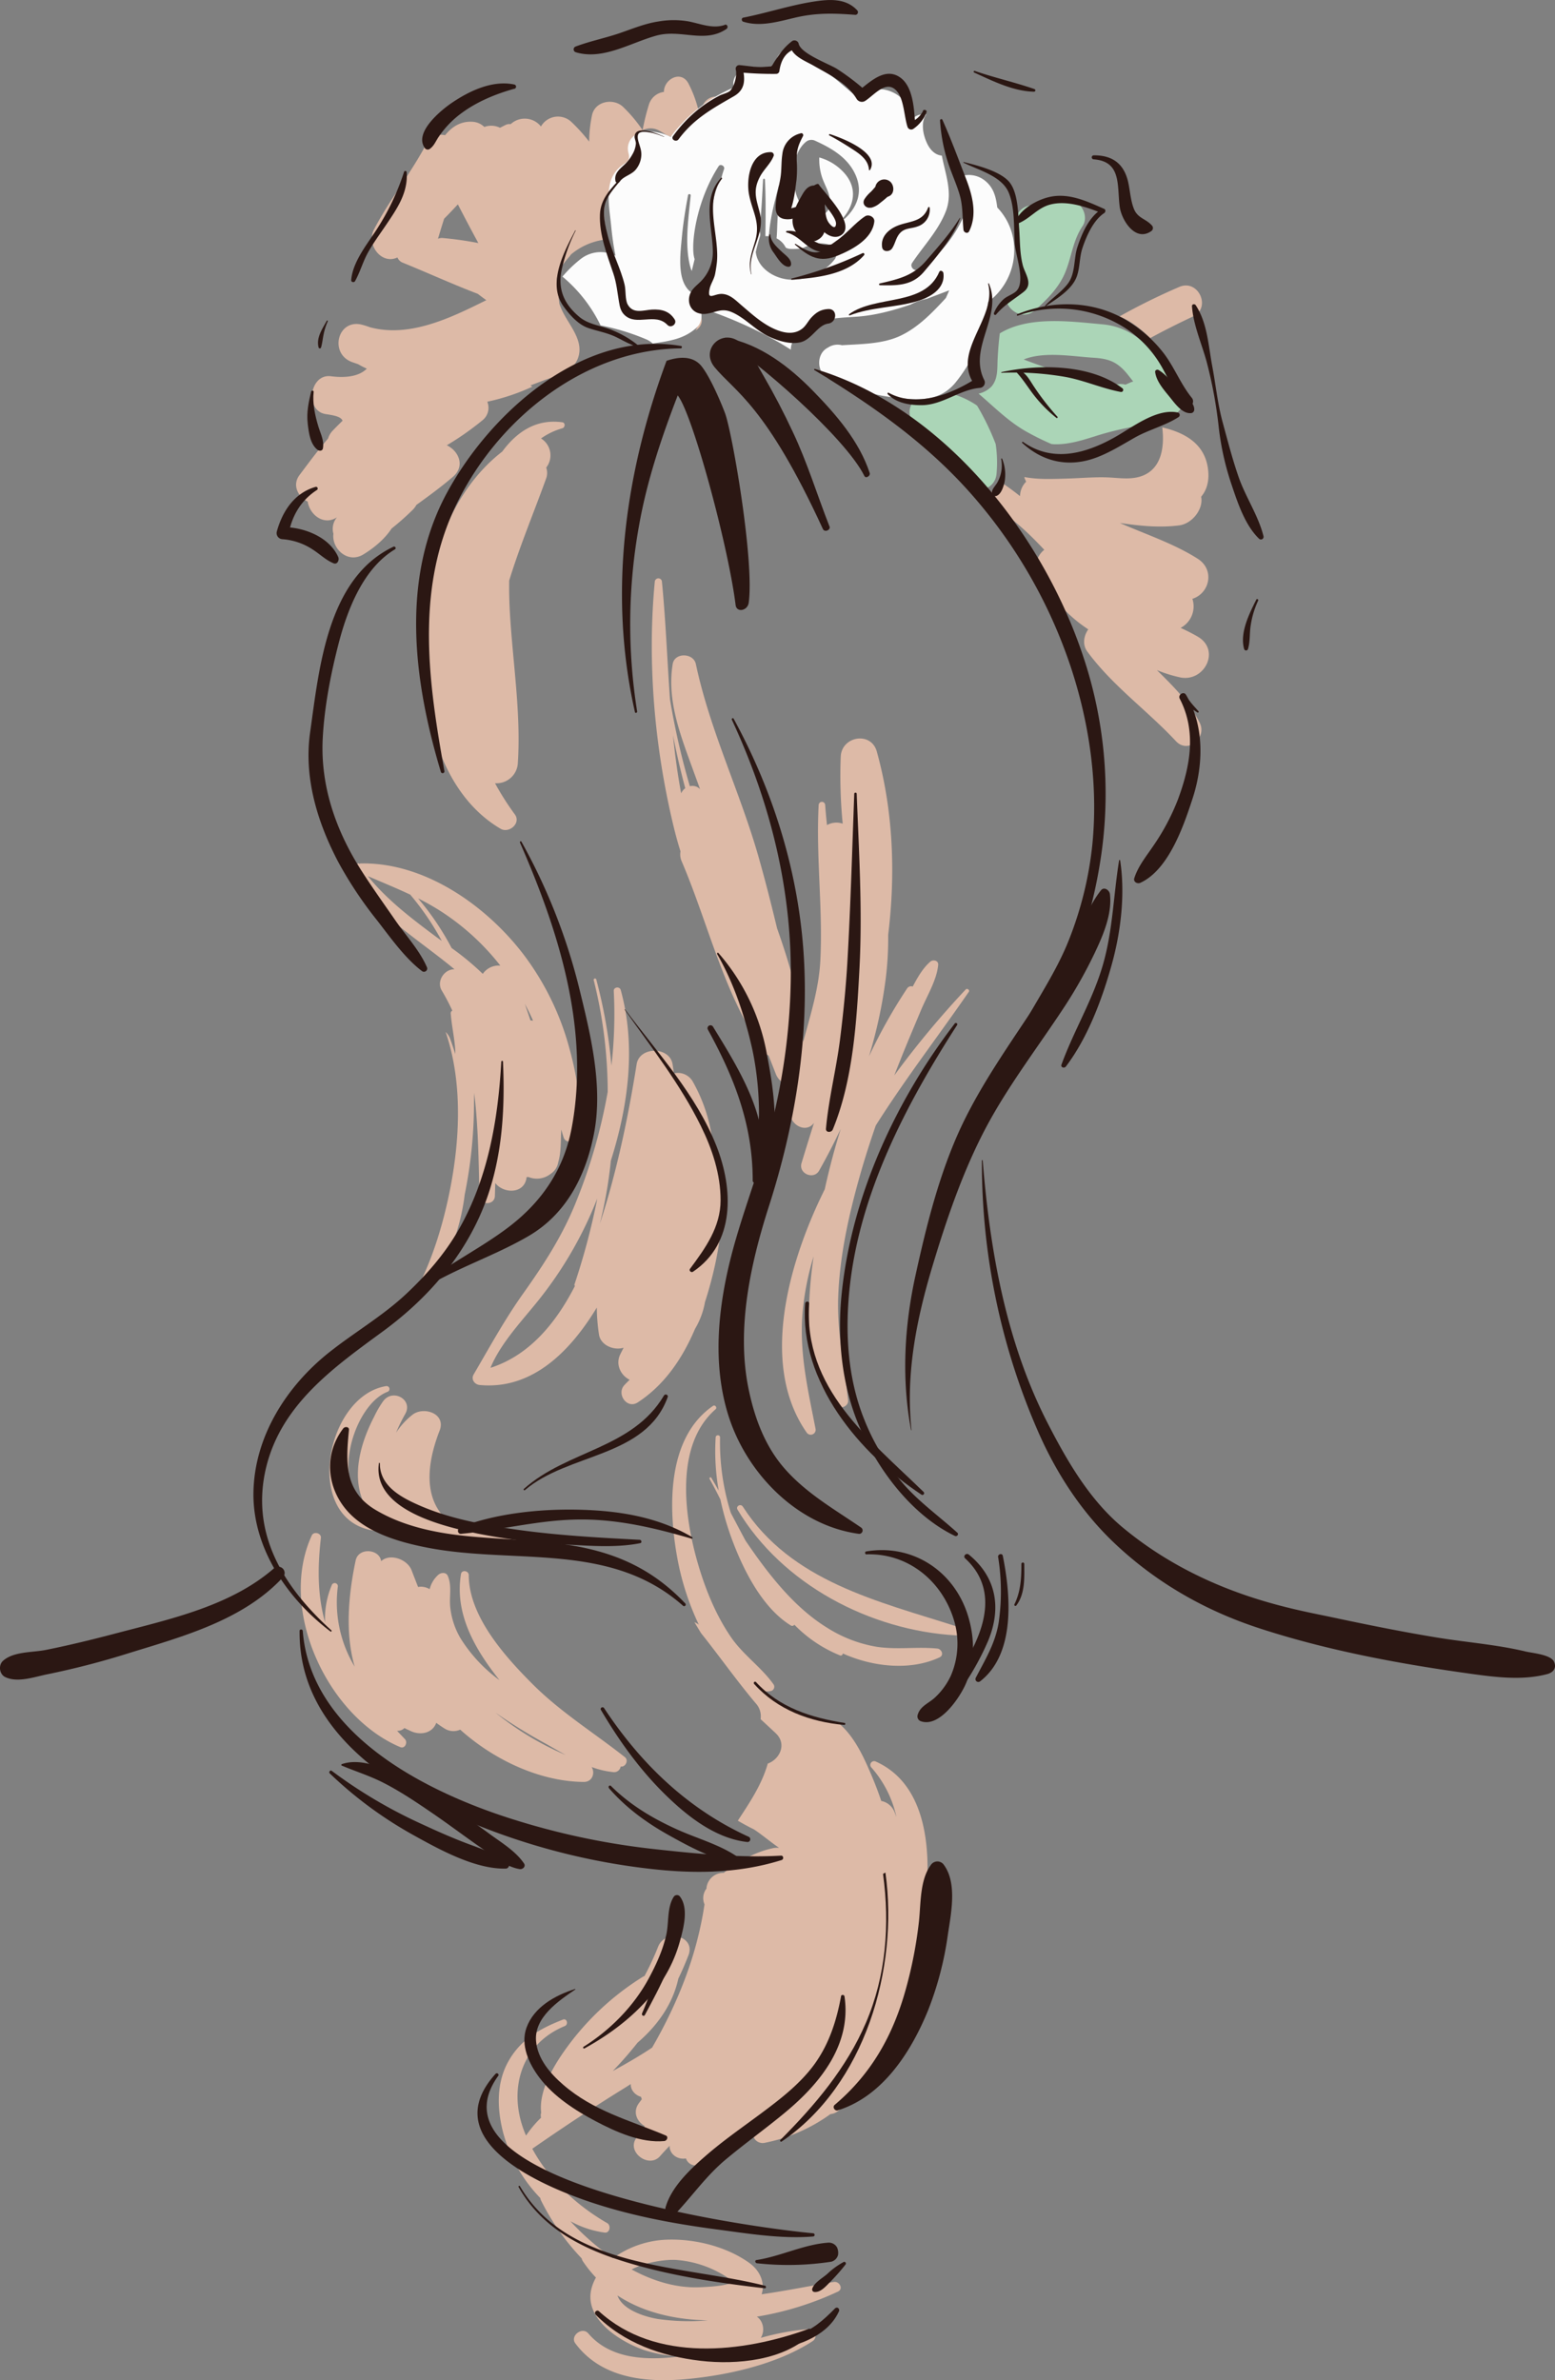<svg xmlns="http://www.w3.org/2000/svg" width="705.87" height="1080" viewBox="0 0 705.87 1080"><rect x="0" y="0" width="705.87" height="1080" fill="#808080" stroke="none"/><g id="Слой_2" data-name="Слой 2"><g id="hair_161238734"><g id="hair_161238734-2" data-name="hair_161238734"><path d="M324.82 43.82a6.58 6.58.0 0 0-6 4.59A66.44 66.44.0 0 1 324.82 43.82z" fill="#ddbaa7"/><path d="M318 143.34s0 .1.0.15a15.51 15.51.0 0 1-2.31 6.46c2.19-1.12 3.73-4 2.35-6.57z" fill="#ddbaa7"/><path d="M312.53 37.93c-3.29-6.32-11.18-2.07-11.16 3.78a8.18 8.18.0 0 0-6.77 5.64 101.65 101.65.0 0 0-2.9 11.71 65.57 65.57.0 0 0-8.84-10.53c-4.36-4.17-12.74-2.69-14.12 3.73a59.48 59.48.0 0 0-1.29 12 79.5 79.5.0 0 0-8.15-9 8.87 8.87.0 0 0-13.74 2.14 9.38 9.38.0 0 0-13.75-1.06 3.87 3.87.0 0 0-2.24.33c-.88.42-1.74.87-2.6 1.31a9 9 0 0 0-7.11-.37 8.36 8.36.0 0 0-5.45-2.36c-5.45-.29-9.31 2.36-12.38 6.12a7.56 7.56.0 0 0-8.55 4.05c-7.1 13.43-16.72 25.3-23.74 38.77-3.56 6.83 3.43 16.1 10.68 12.63a4.23 4.23.0 0 0 2.52 2.43c11.27 4.57 22.51 9.73 33.95 14.09 1.28 1 2.57 1.94 3.87 2.9-.21.08-.42.17-.62.27-15.83 7.87-34.33 16.79-52.17 12-1.21-.45-2.42-.84-3.57-1.14-11.12-2.92-15.09 13-4.67 16.91 1 .35 1.93.67 2.89 1a32.61 32.61.0 0 0 3.89 2c-4 4.06-11.09 4.12-16.27 3.45-9.75-1.28-12.05 15.76-2.32 17.19 4.22.62 6.83 1.22 7.59 3-1.54 1.47-3.06 3-4.52 4.53a8.86 8.86.0 0 0-2.07 3.56c-4.6 5.31-8.79 11-13 16.61-3.41 4.61-.57 9.83 3.76 12 .91 6 7.35 11.07 13.29 7.11a8.14 8.14.0 0 0-1.62 7.48c-.88 6.73 6.52 13.74 13.62 9.36 4.91-3 9.68-7 12.79-11.74a119.35 119.35.0 0 0 9.34-8.24 10.34 10.34.0 0 0 1.92-2.47c5.66-4.1 11.31-8.22 16.61-12.77 5.68-4.88 2.55-11.78-2.81-14.29a130.7 130.7.0 0 0 16.09-11.27 7.24 7.24.0 0 0 2.3-8.47l.17-.07a96.15 96.15.0 0 0 20.28-6.79c-.3-.18-.58-.38-.86-.57l5.74-2.18c6.47-2.46 14.83-4.09 16.32-12 1.37-7.31-5-13.83-7.79-20-.43-.94-.8-1.88-1.13-2.82-.1-.92-.22-1.85-.35-2.77-.25-2.74-.54-5.47-.84-8.21A17.25 17.25.0 0 1 255 120.8a46.17 46.17.0 0 1 3.28-4.14 10.06 10.06.0 0 0 .89-1.17 29.77 29.77.0 0 1 16.46-6.87c-.44-2.33-.82-4.66-1.11-7-.81-6.63-.52-13.35 4.54-18.28 2.15-2.09 5.13-3.31 6.83-5.84 2.21-3.3 1.67-7.83 1.66-11.64.0-6 6.5-9.36 11.57-6.64 4.35 2.33 5.28 4.33 8.77.69 2.45-2.56 4.62-5.37 7.1-7.91.67-.68 1.35-1.35 2.05-2A53.4 53.4.0 0 0 312.53 37.93zM200.9 108a4.39 4.39.0 0 0-2.08.34c.89-3 1.81-6.06 2.79-9.1q3.16-3.17 6.19-6.47h.06c3 5.81 6.1 11.69 9.28 17.53C211.81 109.26 206.41 108.49 200.9 108z" fill="#ddbaa7"/><path d="M535.29 130.21a290.16 290.16.0 0 0-27.21 13.43c.28.1.56.17.84.28 3.79 1.53 8.65 5 13.22 9.49 6.23-3.41 12.66-6.61 19.23-9.72C550.12 139.87 544 126.41 535.29 130.21z" fill="#ddbaa7"/><path d="M543.73 288.91c-2.47-1.45-5.1-2.76-7.81-4a11 11 0 0 0 5.35-13.18c7.87-2.5 10.28-13.19 2.41-18.19-10.68-6.8-23.35-11-35.32-16.22 8.9 1.28 17.81 2.25 26.88 1.09 6-.76 11.14-7.49 10-13 2.47-2.94 3.76-6.91 3.16-12.22-1.32-11.79-10.51-16.84-20.81-19.26 1.18 9.71-.76 18.71-8.87 21.92-4.6 1.83-9.55 1.17-14.36.87-6.6-.42-13.29.26-19.9.44s-13.09.52-19.5-.7a9.1 9.1.0 0 0 .86 2.1 9.29 9.29.0 0 0-2.78 6.57c-3.11-2.45-6.35-4.84-9.68-7 0 0 0 .08.0.12a6.55 6.55.0 0 1-3 4.31c0 .1-.05.2-.08.3a6.82 6.82.0 0 1-2.44 3.82c6 4.58 12.05 9.11 17.55 14.16 3 2.74 5.84 5.67 8.64 8.65-4.89 3.79-5.79 12.56.7 15.8.54.27 1.1.52 1.65.78a7.68 7.68.0 0 0 1.48 4.41A64 64 0 0 0 494 285.59c-2.08 2.93-2.69 7-.48 10 11.48 15.64 27.15 26.66 40.27 40.72 5.56 6 14.21-1.61 10.8-8.34-4.8-9.51-12.12-16.67-19.42-23.88a63.77 63.77.0 0 0 10.79 3.35C546.85 309.42 554.13 295 543.73 288.91z" fill="#ddbaa7"/><path d="M255.3 191.63c-11.91-1.69-20.77 4.39-27.32 13.29-23.79 18.44-33.82 50.19-35.86 79.51-2.22 31.77 5.31 74.11 35.09 91.63 3.86 2.28 9.44-2.51 6.5-6.5a124.3 124.3.0 0 1-9-14.15 9.69 9.69.0 0 0 10.33-8.78c1.53-22.83-2.23-45.55-3.56-68.29-.28-4.92-.42-9.91-.34-14.88 4.8-15.67 11.3-31.17 16.75-46.28a7.26 7.26.0 0 0 .06-5 9 9 0 0 0-2.36-13.22 31.7 31.7.0 0 1 9.69-4.62C256.52 194 256.73 191.84 255.3 191.63z" fill="#ddbaa7"/><path d="M258 474a123.83 123.83.0 0 0-19.83-40.19c-16.91-22.51-45.14-42.59-74.38-42a1.75 1.75.0 0 0-.78.21c-.09-.13-.17-.26-.25-.39A12.15 12.15.0 0 1 157 394c6.31 10.29 15.06 18.91 24.65 26.65 8 6.48 16.48 12.41 24.43 19l.24.21c-4.45-.24-8.37 5.3-5.79 9.62a92.7 92.7.0 0 1 4.8 9.13 1.24 1.24.0 0 0-.73 1.19c.41 5.7 1.75 11.24 2.07 17 0 .5.0 1 0 1.5-.71-2.29-1.46-4.57-2.32-6.86a8.08 8.08.0 0 0-2.06-3.15c7.85 22.9 6.48 49.36 1.81 72.43-3.79 18.7-10.13 38.46-21.09 54.66 16.63-11.63 25.56-33.76 27.95-53.38a209.44 209.44.0 0 0 4.2-40.33c0-1.77.06-3.72.08-5.75 1.91 15.35 2 31.12 2.41 46.64.12 4.5 7 4.52 7 0 .06-1.91.11-3.82.17-5.73 3.71 4.86 13.06 5.06 14.17-2.28l.06-.44h.88a10 10 0 0 0 9.9-1.36 7.76 7.76.0 0 0 3.58-5.4c1.42-4.6 1.08-10.56 1.36-14.57.0-.08.0-.16.0-.24.35 1.23.69 2.46 1.11 3.67a2.52 2.52.0 0 0 4.81.0C265 502.83 261.69 487.12 258 474zM197.83 425c-11.22-8.38-22.22-16.73-30.84-27.43 6.45 2.79 12.92 5.41 19.24 8.4a122.29 122.29.0 0 1 14.31 21zm21.34 16.93A124.18 124.18.0 0 0 205 430.19a123.27 123.27.0 0 0-15.21-22.52 108.77 108.77.0 0 1 10.33 5.84 109.89 109.89.0 0 1 27 24.66A8.7 8.7.0 0 0 219.17 441.9zm21.65 21.16c-.85-2.54-1.72-5.07-2.58-7.59 1.32 2.51 2.58 5.06 3.73 7.66A9 9 0 0 0 240.82 463.06z" fill="#ddbaa7"/><path d="M324.28 518.66a7.59 7.59.0 0 0-1-2A73.76 73.76.0 0 0 314.59 491a7.78 7.78.0 0 0-8.71-3.92c-.16-1.4-.35-2.79-.58-4.19-1.35-8.07-15-8.12-16.3.0-3.94 24.56-9 48.82-16.71 72.45a199.84 199.84.0 0 0 5-28.65c7.94-25.08 11.5-51.9 4.49-77.44-.47-1.73-3.27-1.42-3.17.43a204.61 204.61.0 0 1-1.06 33.87 228.89 228.89.0 0 0-6.88-39.1.6.6.0 0 0-1.16.32 209.33 209.33.0 0 1 6.35 50.69 247.72 247.72.0 0 1-14.07 49.2c-6.11 15.47-14.43 28.4-24 41.88-8.58 12-15.35 24.45-22.78 37.14-1.31 2.24.42 4.58 2.76 4.8 24 2.27 41.29-15.59 53.14-35.13a85.32 85.32.0 0 0 1 12.28c.77 4.82 6.72 7.31 11.16 5.93-.48 1-1 1.92-1.43 2.86-2.45 4.73.24 9.81 4.19 11.68-.81.79-1.62 1.58-2.38 2.4-3.76 4 1.14 11.08 6.06 7.87 12.27-8 20.37-20.15 26-33.39a35.73 35.73.0 0 0 4.5-12.11c.78-2.42 1.51-4.86 2.18-7.28C327.91 563.09 330.59 539.26 324.28 518.66zm-101.63 102c5-12.07 15.67-22.67 23.37-32.65a176.73 176.73.0 0 0 23.91-41.19c.4-1 .8-2 1.19-2.93a313.5 313.5.0 0 1-10.32 38.87.79.79.0 0 0 .17.79C252.47 600.17 240.4 615 222.65 620.68z" fill="#ddbaa7"/><path d="M234.67 695.31c-12.22-.32-25.9 2.69-34.6-8.65-8.23-10.71-5-26-.5-37.51 3-7.76-7.27-11.1-12.33-7.18a33.26 33.26.0 0 0-7.44 8.15 73.49 73.49.0 0 1 4.13-8.46c3.74-6.58-5.71-11.76-10-5.82a44.84 44.84.0 0 0-4.13 7.11c-6.34 12.16-10.11 26.68-4.85 38.62-14.17-10.31-4-44.18 10.94-50a1.34 1.34.0 0 0-.71-2.58c-27.26 4.55-37.91 59.92-6.12 65.47a6 6 0 0 0 5.17-1.45c4 2.83 9.75 7.63 11.38 3.12.95 1.72 2-2.48 3.26-.89 10.82 13.76 32.25 8.31 47 4.77C238.3 699.48 237.4 695.38 234.67 695.31z" fill="#ddbaa7"/><path d="M283.72 797.4c-14.09-11.13-29.1-20.34-41.93-33.16-12.32-12.31-29-30.74-29-49.51.0-2-3.2-2.52-3.53-.48-3 18.2 6.44 34.24 17.47 48.15A68.14 68.14.0 0 1 209 743.34a35 35 0 0 1-4.57-13.62c-.65-5 .86-10-1.18-14.65-.74-1.71-3-1.52-4.2-.54a12.73 12.73.0 0 0-4 6.59 7.75 7.75.0 0 0-5.27-1c-1-2.56-2-5.09-2.94-7.57-2-5.15-10-7.77-13.82-4.12-.72-5.57-10.29-6.38-11.57-.34-3.35 15.73-4.83 33.28-.44 48.2a56.55 56.55.0 0 1-7.69-36.12 1.43 1.43.0 0 0-2.76-.76 38.88 38.88.0 0 0-3 16.72c-3.5-12.35-3.41-25-1.89-38.29.24-2.17-3.23-3.07-4.13-1.12-15.56 33.71 7.15 82.21 40.17 96.08 2.13.89 3.49-2.19 2.11-3.63-1.21-1.26-2.4-2.52-3.59-3.78a4.21 4.21.0 0 0 3.35-1.25c1 .53 2.09 1 3.19 1.52 4.25 1.83 9.56.8 11.26-3.87 1.21.88 2.44 1.74 3.73 2.54a7.44 7.44.0 0 0 7.14.54c16 14.32 36.9 23.59 56.13 23.73 3.91.0 5.19-4.12 3.54-6.76a40.34 40.34.0 0 0 10 2.32 3 3 0 0 0 3.17-2.54h.21C284 801.81 285.41 798.74 283.72 797.4zm-58.79-20.25a233.88 233.88.0 0 0 22.62 14c3 1.68 6.09 3.5 9.28 5.23A133.41 133.41.0 0 1 224.93 777.15z" fill="#ddbaa7"/><path d="M425.48 748.07c-9.11-.89-18.21.57-27.34-.77a60.82 60.82.0 0 1-23-8.88c-15.06-9.34-26.94-24.9-36.73-39.33h0c-2.24-4.17-4.44-8.37-6.66-12.56a106.47 106.47.0 0 1-4.89-34.26c0-1.32-1.95-1.3-2 0a102.73 102.73.0 0 0 1.38 24.11q-1.64-2.91-3.34-5.77a.46.46.0 0 0-.8.46c1.69 3 3.32 6.16 4.92 9.37a129.55 129.55.0 0 0 6 20.07c5.09 13.17 13.58 29.55 26.06 37.14a1.12 1.12.0 0 0 1.5-.41 60.46 60.46.0 0 0 20.74 13.94.92.92.0 0 0 1.24-.89c13.77 6.2 30.85 7.94 44 1.75C428.66 751 427.36 748.25 425.48 748.07z" fill="#ddbaa7"/><path d="M397.64 799.38a1.71 1.71.0 0 0-2.07 2.68 49.9 49.9.0 0 1 11.35 22.45c-.27-.71-.52-1.43-.8-2.13a8.22 8.22.0 0 0-6.09-5.16c-1.69-5.1-3.71-10.09-5.88-15-3.11-7.08-7.35-15.3-13.45-20.23l-12.16-2.54-11.14-4.36s-10.66-6.7-10.67-7.56a14.13 14.13.0 0 0 3.29-.2 2 2 0 0 0 1.19-2.91c-5.53-7.85-13.82-13.4-19.39-21.52-7.09-10.36-11.88-22.37-15.3-34.38-5.95-20.93-10.2-52.92 8.33-69.06.83-.72-.27-2.14-1.17-1.52C302.5 652.5 303.34 684.62 307.46 707a120.7 120.7.0 0 0 9.76 30.23 8.15 8.15.0 0 0-2-1.12l3 4.95c8.4 10.53 16.17 21.58 24.87 31.89a8.69 8.69.0 0 1 2.18 7.17c2.3 2.13 4.59 4.24 6.83 6.34 5.32 5 1.74 11.93-3.58 13.8-2.74 9.62-8.18 17.65-13.6 25.92 2.3 1.34 4.75 2.7 7.27 3.92 3.28 2.11 7.29 5.54 11.47 8.41a9 9 0 0 0-2.93.17c-8.2 1.78-15.61 6-22.2 11.18a7.67 7.67.0 0 0-7.82 6.73c0 .13.0.25.0.38a7.09 7.09.0 0 0-.91 7.17c-3.45 23.24-12.12 44.81-23.77 65-5.74 3.85-11.79 7.3-17.88 10.65a169.35 169.35.0 0 0 11.28-12.9c9.16-7.85 16-17.64 18.48-29q2.52-5.24 4.62-10.68c1.69-4.42-1.05-7.5-4.59-8.35-.17-.82-.35-1.64-.56-2.47-.52-2-3.44-1.51-3.54.47.0.69-.07 1.38-.11 2.06a7.35 7.35.0 0 0-5 4.49 128.68 128.68.0 0 1-6.18 13.29 2.65 2.65.0 0 0-.78.34 123 123 0 0 0-32.1 28.91c-6.08 7.87-15.38 21.34-14 32.7.0.16-.1.31-.13.47a4.19 4.19.0 0 0 .06 1.84 50.54 50.54.0 0 0-6.81 8.12c-.14-.33-.29-.65-.43-1-7.94-19.25-2.21-40.36 18-48.7 1.78-.73 1-3.66-.81-2.94-10.57 4.13-19.45 9.1-25 19.36-5.27 9.69-4.88 21.1-2.27 31.48a68.13 68.13.0 0 0 17 30.16 2.76 2.76.0 0 0 .28 1 107.36 107.36.0 0 0 18.5 26.38 3.69 3.69.0 0 0 .56 1.33 55.13 55.13.0 0 0 5.9 7.36 20.82 20.82.0 0 0-1.75 4c-4.56 14.36 12.38 24.92 23.47 28.84a59.41 59.41.0 0 0 16.55 2.92c-14.93 1.9-31.6 1.47-41.75-10.43-2.74-3.22-8.42 1.12-5.87 4.53 11.71 15.68 31.43 17.84 49.67 16.26 19-1.65 41.86-6.7 58.05-17.29 2.3-1.5 1.62-5.71-1.49-5.5a116.87 116.87.0 0 0-22 4v-.06c1.9-3.11 1.11-7.57-1.83-9.54a140.44 140.44.0 0 0 36.8-11.37c2.65-1.25.63-4.79-1.85-4.38-9.59 1.55-21 3.91-32.79 5.6 1.55-4.78-.33-10.46-5.61-14.25-10.69-7.66-25.62-11.22-38.64-10.47a44.25 44.25.0 0 0-23.24 8.36 114.29 114.29.0 0 1-19.3-16.79 44.54 44.54.0 0 0 15.53 5.15c2.37.31 3-3.23 1.16-4.3-13.95-8.06-26.29-19.53-34-33.75 13.87-9.62 27.76-18.85 42.15-27.72.87-.53 1.71-1.09 2.57-1.64-.2 2.67 2 5.12 4.64 5.8a6.92 6.92.0 0 0 .35 1.09c-.49.67-1 1.34-1.47 2-2.75 4-.63 8.22 2.81 10.22-1.25 1.8-2.52 3.6-3.82 5.38-4.6 6.28 5.63 14 10.73 8.27 1.42-1.61 2.88-3.18 4.37-4.73-.1 3.91 3.83 6.45 7.4 5.72A4.72 4.72.0 0 0 318 982.1a98.25 98.25.0 0 0 18.87-12.82h3.31a10.21 10.21.0 0 0 1.69-.15 4.48 4.48.0 0 0 5.41 3.2 76 76 0 0 0 29.67-13 6.81 6.81.0 0 0 3.49-1.39c.55-.4 1.06-.83 1.58-1.24h0l.07-.07c20.14-15.74 30.37-40.49 33.07-66.56 1.27-5.14 2.36-10.25 3.26-15.24C422.89 850.46 424.78 811.62 397.64 799.38zm-90.9 226.11a48.66 48.66.0 0 1 24.63 8.79 9.69 9.69.0 0 1 1.61 1.47c-4.9 1.63-10.12 1.92-15.26 2.14-10.54.47-21.15-2.74-31-8.06C293.07 1026.42 302.25 1025.26 306.74 1025.49zm14.62 27.43a99.08 99.08.0 0 1-22.71-.62c-6-1-16.14-4.16-18.35-10.66C292 1049.34 306.46 1052.66 321.36 1052.92zm27-91.74a9.61 9.61.0 0 0-.3-2.78c.54-.59 1.09-1.17 1.61-1.78a8.29 8.29.0 0 0 2.14-.48 60.63 60.63.0 0 0 8.71-4C356.61 955.34 352.53 958.35 348.36 961.18z" fill="#ddbaa7"/><path d="M434.46 738.1c-35.86-11.5-75.41-20.41-97.28-54.46-1-1.49-3.31-.14-2.39 1.4 20.26 33.88 60 54.77 99.13 57.05C436.3 742.23 436.57 738.78 434.46 738.1z" fill="#ddbaa7"/><path d="M438.37 449a419.43 419.43.0 0 0-32.43 39q1.38-3.54 2.79-7.06c3-7.58 6.23-15.1 9.38-22.64 2.66-6.36 7.13-13.55 7.76-20.47.18-2-2.31-2.53-3.55-1.47-3.3 2.83-5.77 7.07-8 11.32a2.13 2.13.0 0 0-2.57.88 240.23 240.23.0 0 0-17.29 30.8 213.27 213.27.0 0 0 7.62-35.4 148.66 148.66.0 0 0 1.09-19.73c3.39-27.67 2.33-56.24-5.15-83.18-2.58-9.32-15.92-7-16.38 2.22a224.72 224.72.0 0 0 .89 30.49 8.76 8.76.0 0 0-7.13.64c-.33-3.07-.61-6.12-.83-9.18a1.48 1.48.0 0 0-2.95.0c-1.27 23.7 2 47.3.74 71-.65 11.9-4.18 23.46-7.3 34.89-.14.52-.25 1-.39 1.56-.47-2-1-4-1.42-6a3.45 3.45.0 0 0 .76-2.56c-2-14.51-6.3-28.85-11.27-42.86-2.57-10.67-5.26-21.3-8.25-31.86-8.46-29.91-22.14-57.58-28.62-88.07-1.08-5.09-9.63-5.35-10.51.0-2.29 14 1.77 27.18 6.43 40.32 2 5.52 4 11 6 16.48a4.73 4.73.0 0 0-4.65-1.35 337.14 337.14.0 0 1-9-39.36c-1.27-17.79-1.92-35.65-3.67-53.48a1.62 1.62.0 0 0-3.23.0c-3.51 36.54-.11 75.11 8.45 110.76.94 3.91 2 7.79 3.21 11.64a7.88 7.88.0 0 0 .55 4.54c12.27 28.71 19 60.2 37.18 86.1A7.24 7.24.0 0 0 348.9 479q1.61 4.08 3.2 8.14a8.09 8.09.0 0 0 8.28 5.35c-.65 3.7-1.26 7.41-1.79 11.16-.88 6.21 7 11.16 10.9 5.9-1.92 6.12-3.83 12.21-5.65 18.26-1.44 4.79 5.57 7.7 8 3.38q5.29-9.37 9.81-18.92-1.83 5.81-3.43 11.71c-1.39 5.16-2.68 10.4-3.84 15.68q-1.27 2.6-2.51 5.22c-14.08 30.24-26.76 75-5.74 105.1a2.23 2.23.0 0 0 4.06-1.71c-3.49-17.92-7.47-34.57-5.85-53a127.24 127.24.0 0 1 5-25.21 200.41 200.41.0 0 0-2 20.75c-.68 16 .64 34.6 11.89 46.93 1.87 2 6.08.57 5.76-2.39-1.74-15.73-5.05-30.8-4.5-46.78.65-18.52 4.73-36.9 9.73-54.68 2.19-7.79 4.67-15.5 7.32-23.16 13.14-20.82 28.25-40.37 42.25-60.68C440.32 449.25 439 448.29 438.37 449zM309.21 360c-1.66-8.76-2.82-17.55-3.71-26.37 1.57 8.09 3.44 16.1 5.56 24.06A5.46 5.46.0 0 0 309.21 360z" fill="#ddbaa7"/><path d="M536 178.69c-8.12-14.47-17.59-29.92-35.56-31.52-14.52-1.29-33.44-3.93-46.59 4.11-.5 3.9-.8 7.84-1 11.81-.2 4.31.22 8.72-2.72 12.24a11.59 11.59.0 0 1-5.93 3.29c7.17 6.1 13.75 12.86 22.09 17.45a120.73 120.73.0 0 0 11.06 5.44c.47.0.93.08 1.41.09 6.77.13 13.09-2 19.47-4a138.48 138.48.0 0 1 26.65-5.42 6.65 6.65.0 0 0 5.3-3.17C534.86 188.3 538.9 183.94 536 178.69zm-22.7-5.2c-.8.34-1.6.7-2.4 1.06a7.93 7.93.0 0 0-2.69-.26c-2.78.22-5.53.31-8.28.34-2.61-.71-5.25-1.8-7.15-2.32q-7.32-2-14.53-4.36-6.84-2.25-13.55-4.83c9.37-3.78 22.25-1.36 31.62-.79 6.73.41 10.59 1.7 15.08 7 1 1.23 2 2.5 3 3.79A8.33 8.33.0 0 0 513.26 173.49z" fill="#abd5b7"/><path d="M443.57 184.12c-.18-.14-.34-.28-.53-.41a40.29 40.29.0 0 0-11.66-5.24c-.54.08-1.08.16-1.63.27a3.5 3.5.0 0 1-2.06 1.58v.1c-.61.19-1.25.34-1.89.5a5.21 5.21.0 0 1-2.06 1 38.06 38.06.0 0 1-9.34 1c-.11.0-.2.0-.31.0a7.88 7.88.0 0 0-1.23 4c0 3.88 2.61 6.37 6 7.31.91.74-.2 5.75 1 6.05 2.83 1.83 5.21 3.09 7.47 5.26s7.65 2.19 9 5.39a6.12 6.12.0 0 0 .63 4.74c-.15 9.17 14.54 8.89 15.41-.67a57.75 57.75.0 0 0-.39-13.5A113.66 113.66.0 0 0 443.57 184.12z" fill="#abd5b7"/><path d="M484.78 91a48.14 48.14.0 0 0-12.84 2.57c-4.44-1.57-10.58.75-10.86 6.93a73 73 0 0 0 2.2 21.18 8.49 8.49.0 0 0 1.24 2.8c-.17.19-.38.38-.56.57a9.74 9.74.0 0 1-3.25 9.1 20.39 20.39.0 0 1-3.74 2.8c1.53 4.75 8.06 8.19 13 3.73 5.34-4.84 10.54-10 13.41-16.69 3.12-7.3 3.49-14.65 8.06-21.42C494.54 97.9 490.47 90.45 484.78 91z" fill="#abd5b7"/><path d="M459.94 108.32a27.62 27.62.0 0 0-7.25-14.17c-.57-4.7-1.59-9.15-5.85-12.38a11.64 11.64.0 0 0-10.14-1.94c2.45 5.51 3.66 11.23 1 17.65-3.83 9.32-12 19.71-20.67 24.85-1.79 1.07-4.19-1.12-3-3 5.17-7.72 11.92-14.69 15.33-23.48 3.25-8.36-.23-16.76-1.82-25.22-4.45-.49-6.73-4.75-7.91-8.75-.87-2.91-1.23-7.23.78-9.88a6.77 6.77.0 0 0-5 .94l-1.25.79c-1.46-4.83-3.7-9.25-8.44-11.62-5.92-3-12-1.57-17.52 1.22-6.54-5.4-13.37-11.83-20.73-15.3-.27-.13-.53-.21-.79-.32-2.47-6.3-13-7.8-14.46.29-.06.36-.11.73-.17 1.09-2.23.95-4.41 2.06-6.52 3.09l-1-.73c-5.06-3.86-13.24 2.36-11.41 8.26-1.63.62-3.33 1.5-4.78 2.22a65.5 65.5.0 0 0-11.21 7.18 68.59 68.59.0 0 0-12.7 13 22.91 22.91.0 0 0-11.72-2.37c-5 .3-8.78 4.67-7.42 9.73 1 3.73-1 4-3.57 6.08a14 14 0 0 0-4.67 7.24c-1.66 6-.24 13.39.35 19.5.45 4.62 1.06 9.22 2 13.73a14.74 14.74.0 0 0-15.69 1.42 57 57 0 0 0-8.39 8.07 66.38 66.38.0 0 1 17.31 22.17 102.45 102.45.0 0 1 20.8 6.34 9.84 9.84.0 0 1 2.86 1.87c7.33-1.13 14.16-1.94 19.95-7.24 2.64-2.43 2.82-6.64 1-9.58a8.39 8.39.0 0 0 2.16 1.08 193.88 193.88.0 0 1 32.19 14.09c2.52 1.4 5 2.9 7.39 4.44a9 9 0 0 1 1.12-4.22c5.91-10.36 19.18-10 29.6-10.82 7.85-.63 15.71-2.74 23.46-5.37h.05a26.68 26.68.0 0 1 7.45-2.65c3.44-1.28 6.84-2.59 10.21-3.87-.47 1.18-1 2.34-1.52 3.5-5.95 6.42-12.21 13-20.15 16.89-8.11 4-18 3.94-27 4.52a7.84 7.84.0 0 0-5.89.78l-.84.49c-6.26 3.61-4 15 3.88 14.32h.4c9 5.16 18.51 7.42 28.9 8.44 9.85 1 18.5 1 25.18-7.21 6.14-7.6 11.49-17.64 13.3-27.3.26-1.4.46-2.81.59-4.22.39-1.65.63-3.33.86-5a29.66 29.66.0 0 0 3-2.52A29.26 29.26.0 0 0 459.94 108.32zM328.67 76.76a44.69 44.69.0 0 0-1.38 4.73 3 3 0 0 0-1.05 1.36 41.67 41.67.0 0 0-2.55 9c-1.78 3.09-.82 7.83-.4 11.07 1.3 9.93 1.34 17.85-1.68 27.58.0.09.0.18-.06.26-2.82 3.44-7.13 4.09-10.22-.71-3.71-5.76-2.43-15.46-1.86-21.84.6-6.61 1.64-13.17 2.88-19.69.13-.66 1.25-.51 1.18.16-1 10.4-3 23.23.09 33.36a5.16 5.16.0 0 0 .42.9c.39-1.91 1-4 1.27-5.37-2-5.59.48-26.07 10.95-42.21C327 74.24 329.19 75.32 328.67 76.76zM383 121c-.6.37-1.23.71-1.84 1.06a2.69 2.69.0 0 0-1.81-.24c-7 1.33-12.41 5.16-19.91 5.1-7.31-.07-15.52-4.9-16.37-12.61.55-2.32 1.16-4.63 1.88-6.93a2.89 2.89.0 0 0-.25-2.43c.89-7.81 1.27-15.73 1.69-23.43a.42.42.0 0 1 .84.0c.42 8.59.3 17.13.21 25.67a9.61 9.61.0 0 1 1.61.0c.37-7.58 2.6-15.81 4.42-22.72.18-.69 1.15-.39 1 .28a155.65 155.65.0 0 0-1.57 15.83c-.14 2.53-.13 5.08-.39 7.58h0a9.14 9.14.0 0 1 4.15 4.17c1 .67 2.39.7 4.3.63 1 0 2.05-.13 3.07-.23 3.85-1.82 7.6-3 12.14-1.77 2.59.72 4.53 4.27 2.73 6.7a22.18 22.18.0 0 1-6.16 5.46 53.44 53.44.0 0 0 9.61-3.15C383 119.65 383.63 120.58 383 121zm.51-21.75a.42.42.0 0 1-.6-.59c5-6 6-13.08 1-19.37a23.76 23.76.0 0 0-12-7.84A25.83 25.83.0 0 0 373.35 81c1.75 4.75 4.07 7.54 3.13 12.8-.68 3.75-5.56 5.26-8.56 3.48-9.37-5.55-10.51-25.77-2.24-32.77a3.9 3.9.0 0 1 4.48-.58c7.69 3.5 15.18 7.9 18.5 16.16C391.59 87.42 389.05 94.1 383.46 99.23z" fill="#fcfcfc"/><path d="M309.12 157c-44.27-7.55-86.22 30-106 66.19-21.5 39.24-15.36 86-3 127.06a.83.83.0 0 0 1.6-.45c-7.15-39.65-13-80.89 4.47-118.83 18.23-39.47 58.11-72.45 102.8-72.89.61.0.78-1 .15-1.08z" fill="#2b1713"/><path d="M329.1 187.45c-1.55-4.18-6.9-17-11.08-21.78-3.86-4.23-9.88-3.85-15.45-1.94-18.94 51-26.48 105.88-14.35 159.39.14.65 1.08.37 1-.27a251.59 251.59.0 0 1 1-85.12c3.61-20 10.1-39.33 17.42-58.29 6.57 8 22.9 67.91 26.28 95.11.44 3.57 5.44 2.65 5.95-1.06C342.47 254.54 332.43 196.39 329.1 187.45z" fill="#2b1713"/><path d="M376.51 238.83c-5.63-14.38-10-28.83-16.66-42.9-4-8.56-8.34-16.91-13.09-25.09-2.93-5-6.24-11.92-10.91-15.58-8.16-6.4-18.16 3.28-11.43 11.42 9.2 11.13 23.3 17.23 49.13 73.39.76 1.65 3.63.47 3-1.24z" fill="#2b1713"/><path d="M328.74 155c13.24 7.32 54.93 43.29 63.64 61 .63 1.28 2.84.0 2.4-1.39-4.75-14.42-15.23-26.47-25.66-37.17-10.73-11-24.18-21.37-39.63-24.17-1-.19-1.76 1.21-.75 1.77z" fill="#2b1713"/><path d="M369.62 167.88c25.09 15.32 48.54 31.49 68.57 53.3a227.05 227.05.0 0 1 46.1 76.37c9.75 27.09 14.4 56.85 11.58 85.53a162.4 162.4.0 0 1-10.6 43.29c-5.77 14.71-14.72 27.35-22 41.21a1.25 1.25.0 0 0 2 1.51c21.05-20.69 31.09-54.87 34.92-83.28a195.64 195.64.0 0 0-8.51-88c-18.5-55.75-63.62-113-121.78-130.4a.28.28.0 0 0-.21.51z" fill="#2b1713"/><path d="M433.36 464.5c-26.82 35.09-46.62 77.88-51.25 122.1-2.14 20.42-.09 42 8.07 60.95 8.37 19.48 23.77 40 43.28 49.41.89.43 1.94-.71 1.12-1.45-8.12-7.33-16.82-13.52-24.16-21.75a101.22 101.22.0 0 1-18-29.37c-7.67-18.91-8.87-39.77-6.75-59.88 4.54-43.14 25.65-83.42 48.78-119.36.46-.72-.63-1.29-1.12-.65z" fill="#2b1713"/><path d="M365.5 591.47c-2.67 35.68 24.58 68.15 52.83 86.79.75.5 1.58-.62.95-1.23-24.85-24.16-54.56-47-52-85.56.07-1.13-1.67-1.12-1.76.0z" fill="#2b1713"/><path d="M325.54 432.93c7.7 13.3 12.87 29.06 16.12 44a143.22 143.22.0 0 1 2.86 26.28c.23 8-1.59 16.14-1.08 24.06a2.69 2.69.0 0 0 5.26.72c5.49-14.74 2.27-34.94-.65-50a95.06 95.06.0 0 0-21.93-45.54c-.28-.32-.79.1-.58.45z" fill="#2b1713"/><path d="M321.32 467.19c12.1 21.94 20.39 43.28 20.36 68.56a1.06 1.06.0 0 0 2.08.28c9.08-23.95-8.13-50.53-20.13-70.19a1.34 1.34.0 0 0-2.31 1.35z" fill="#2b1713"/><path d="M332.21 326.6c17.59 37.74 27.61 78 26.71 119.74a284.33 284.33.0 0 1-7.72 59.87c-4.51 18.89-11.55 36.9-17 55.5-7.59 25.87-11.83 55-3.37 81.18 8.37 25.91 31.1 49.22 58.78 53.09a1.57 1.57.0 0 0 1.21-2.86c-12.19-8.35-24.78-15.46-34.66-26.72-8.92-10.16-13.65-23-16.35-36.1-5.65-27.41.9-57 9.29-83.14 11.56-36 18-74.48 15.83-112.31-2.22-38.31-13.59-75.11-31.91-108.72-.29-.53-1.05-.06-.8.47z" fill="#2b1713"/><path d="M387.78 360.14c-.94 25.32-1.65 50.69-3.1 76-.68 11.88-1.88 23.74-3.36 35.54-1.71 13.52-5.16 26.89-6.38 40.45-.17 1.92 2.47 1.9 3.09.41 9.26-22.46 10.88-49.42 12.13-73.46 1.37-26.37-.27-52.58-1.27-78.92a.56.56.0 0 0-1.11.0z" fill="#2b1713"/><path d="M236 382.27c17.79 40.56 31.82 85.1 23.52 129.48-3.52 18.83-13.45 33.5-28.54 45-13 9.92-28 17-40.77 27.47-.66.54.19 1.61.89 1.16C206.55 575.6 224 570.13 239.73 561c17.29-10 26.12-27.35 29.87-46.46 4.31-21.93-1.65-45.64-6.86-66.86a268.08 268.08.0 0 0-26.06-65.76c-.24-.42-.82.0-.64.37z" fill="#2b1713"/><path d="M283.56 458.12c12.14 17.21 25.17 33.75 34.54 52.73 5.21 10.55 9 21.93 9 33.79.0 12.19-6.94 21.78-13.89 31.14-.59.79.55 1.85 1.32 1.33 19.35-13 18.34-37.7 10.67-57.14-9.13-23.16-26.74-42.26-41.47-61.94-.07-.1-.23.0-.16.09z" fill="#2b1713"/><path d="M178.6 248.09c-30.08 14.25-33.73 55.28-37.84 84.33-2.89 20.48 3.32 40.75 12.78 58.72a180.1 180.1.0 0 0 17.63 26.49c6 7.72 12.71 17.27 20.54 23.14a1.48 1.48.0 0 0 2.17-1.66c-3.24-7.69-9.62-14.54-14.37-21.4-5.39-7.8-10.92-15.47-16-23.51-11.3-18-18.16-38-17-59.39.79-14.54 3.75-29.67 7.44-43.72 4-15.15 11.25-33.4 25.31-41.8.78-.46.1-1.57-.7-1.2z" fill="#2b1713"/><path d="M149.72 804.75a182.57 182.57.0 0 0 37.33 27.63c12 6.67 28.54 15.91 42.56 15.54 1.16.0 2.11-1.67 1-2.52-5-4-10.27-5.76-16.24-8-8.26-3-16.31-6.61-24.29-10.32a220.86 220.86.0 0 1-39.5-23.52c-.68-.51-1.49.59-.9 1.16z" fill="#2b1713"/><path d="M155.21 801.21c6.18 2.6 12.46 4.55 18.53 7.61 7.89 4 15.3 9 22.61 14s14.61 10.52 22 15.64c5.25 3.64 11 8.58 17.52 9.69 1.38.24 2.94-1.17 2-2.57-3.82-5.64-10.4-9.53-15.78-13.5-7.85-5.8-16-11.2-24.26-16.39-10.2-6.41-29.64-19.73-42.63-15.18a.38.38.0 0 0 0 .72z" fill="#2b1713"/><path d="M136 740.06c-.51 46.74 44.8 73.93 83.12 89.12a301.29 301.29.0 0 0 73 18.49c21.18 2.67 42.2 2.79 62.68-3.63 1.06-.33.91-2.06-.27-2-18.76 1.09-38.36-.87-57-2.91a333.25 333.25.0 0 1-69.1-15c-38.21-12.73-87.47-38.63-91-84.07a.74.74.0 0 0-1.47.0z" fill="#2b1713"/><path d="M381.79 905.85c-2.05 11.06-5.37 21.51-12 30.73-6.5 9-15.8 16.11-24.65 22.69-8.43 6.27-17.07 12.23-25 19.16-7 6.09-15.37 14-18 23.14-.76 2.67 2.77 4.82 4.71 2.74 7.75-8.29 13.85-17.1 22.7-24.48s18.13-14 26.94-21.32c15.91-13.19 30.11-30.81 26.85-52.66a.84.84.0 0 0-1.61.0z" fill="#2b1713"/><path d="M261 902.56c-9.05 2.9-18.61 8.16-22 17.55-2.87 7.94 1.19 16.52 5.92 22.75 6.5 8.55 16.09 14.73 25.46 19.69 9.12 4.82 20.64 10 31.19 9 1.16-.11 2-1.92.68-2.5-16.51-7-32.73-11-46.71-23.15-5.79-5-11.5-11.67-12.2-19.6-1-10.79 10.16-18.32 17.78-23.51.12-.09.05-.31-.11-.26z" fill="#2b1713"/><path d="M225 941c-26.4 29.13 17 49.09 40.18 57.28 19.36 6.82 39.77 10.68 60.07 13.36 14.22 1.88 29.4 4.4 43.8 3.23a.74.74.0 0 0 0-1.48C342.31 1011 191 990.63 226.2 941.91c.49-.69-.61-1.52-1.16-.9z" fill="#2b1713"/><path d="M235.39 992.36c9.43 16.87 25.55 26.34 43.42 32.4 21.7 7.37 45.6 11 68.32 13.6.66.07.78-1 .16-1.14-37.45-9.51-89-7.33-111.3-45.21a.35.35.0 0 0-.6.35z" fill="#2b1713"/><path d="M270.4 1050.35c12.81 12.91 29.86 18.84 47.61 20.92 16.31 1.91 38.14-.11 50.3-12.31.87-.87.0-2.62-1.26-2.16-29.79 10.84-69.5 15.43-95.15-8-1-.92-2.47.52-1.5 1.5z" fill="#2b1713"/><path d="M329 11.3c-5.42 1.91-11-.51-16.3-1.56a39.75 39.75.0 0 0-13.76.0c-5.88.86-11.58 3.2-17.17 5.14-6.72 2.34-13.75 3.71-20.4 6.21a1.37 1.37.0 0 0 0 2.62c12.37 3.74 25-4.41 36.7-7.58 11.07-3 21.8 3.74 31.72-3 .93-.63.37-2.3-.79-1.89z" fill="#2b1713"/><path d="M233.26 38.31c-9.84-2-20.31 3-28.28 8.44-4.81 3.28-17.17 13.37-12.17 20.36a1.58 1.58.0 0 0 2.12.56c2.1-1.38 2.81-3.56 4.22-5.6a43.35 43.35.0 0 1 10.72-11c7-5.07 15.1-8.4 23.39-10.74a1 1 0 0 0 0-2z" fill="#2b1713"/><path d="M183.42 78a110.85 110.85.0 0 1-13 27c-4.27 6.43-10.37 14.18-11 22.1-.08.94 1.31 1.25 1.75.47 2.39-4.28 3.59-9 6.05-13.31s5.23-8.06 7.9-12c5.07-7.53 10.12-14.65 9.49-24.09a.62.62.0 0 0-1.21-.16z" fill="#2b1713"/><path d="M148.33 145.56c-2 3.71-4.85 7.61-3.71 12.11a.58.58.0 0 0 1.12.0c.58-2 .76-4.12 1.2-6.14a27.78 27.78.0 0 1 1.84-5.71c.14-.3-.29-.56-.45-.26z" fill="#2b1713"/><path d="M141.24 177.62c-1.15 5-2.15 9.48-1.55 14.63.48 4.06 1.07 9.25 4.46 11.88.77.6 2.21.56 2.43-.64.65-3.59-1.05-6.61-2.08-10-1.5-5-2.71-10.51-2.12-15.68.08-.65-1-.78-1.14-.15z" fill="#2b1713"/><path d="M143.28 220.93c-9.63 2.75-15.06 11-17.63 20.28a2.78 2.78.0 0 0 2.64 3.47A28.79 28.79.0 0 1 142 249.39c3.22 2.06 5.83 4.72 9.4 6.21 1.75.73 2.72-1.5 2.15-2.8-4.05-9.24-15.87-13.71-25.29-13.6l2.64 3.47c1.55-8.49 5.63-15.57 12.95-20.32a.78.78.0 0 0-.6-1.42z" fill="#2b1713"/><path d="M337.42 9.85c7.57 2.43 15.7.0 23.17-1.76 9.77-2.35 17.89-2.1 27.74-1.35a1.22 1.22.0 0 0 .85-2C383.88-1 376.24-.36 369.05.77 358.46 2.44 348 5.92 337.42 8c-1 .2-.86 1.6.0 1.87z" fill="#2b1713"/><path d="M442.17 32.89c8.5 3.87 17.7 8.52 27.21 8.72a.61.61.0 0 0 .16-1.2c-8.88-3.08-18.15-5.13-27.07-8.23-.42-.14-.7.53-.3.71z" fill="#2b1713"/><path d="M496.4 72.3c12.81.89 10.63 12 11.87 21.48.78 6 7.05 16.16 14.29 11.12a1.68 1.68.0 0 0 .33-2.59c-2.75-3.1-6.44-3.22-8.16-7.51-1.46-3.67-1.71-7.82-2.5-11.65-1.78-8.61-7-12.77-15.83-12.66a.91.91.0 0 0 0 1.81z" fill="#2b1713"/><path d="M541.08 138.94c.6 8.53 4.39 16.95 6.65 25.18a204.59 204.59.0 0 1 5.56 30.29 125.27 125.27.0 0 0 5.85 25.77c2.76 8.21 6.09 18.22 12.4 24.29a1.2 1.2.0 0 0 2-1.16c-2.27-9.24-8.11-17.73-11.27-26.8-2.83-8.14-5-16.56-7.26-24.87s-3.13-17-4.72-25.44c-1.75-9.25-2.21-19.68-7.52-27.72-.46-.7-1.75-.5-1.69.46z" fill="#2b1713"/><path d="M570.28 272.09c-3.21 6.42-7.59 15.11-5.52 22.43a.91.91.0 0 0 1.74.0c1-3.29.69-6.8 1.16-10.2a40.69 40.69.0 0 1 3.45-11.74c.27-.56-.55-1.06-.83-.49z" fill="#2b1713"/><path d="M508 390.46c-2.53 15.45-2.81 30.88-7 46.1-4.5 16.46-13.4 30.68-19.16 46.55-.46 1.28 1.33 1.77 2 .85 9.93-13.06 16.49-30.64 20.85-46.38 4.12-14.86 6.13-31.85 3.79-47.12a.28.28.0 0 0-.54.0z" fill="#2b1713"/><path d="M311.18 727.72c-13-13.71-27.57-21.43-46-25.37-17.8-3.79-36.09-3.52-54.12-5.4-14-1.46-28.47-4.55-40.66-11.85-14.19-8.49-13.43-21.68-12-36.22.16-1.54-1.85-1.65-2.58-.7-8.55 11.22-7.69 25.81 1 36.47s24.1 15.08 37.06 17.61c39.7 7.78 83.19-2.94 116.3 26.5a.74.74.0 0 0 1-1z" fill="#2b1713"/><path d="M172 664c-3 21.35 30 28.81 44.83 31.9A285.84 285.84.0 0 0 259.36 701c10.27.57 21.08 1.25 31.24-.74.91-.17.64-1.49-.21-1.54-21.32-1.11-42.44-2.27-63.55-5.78-12.23-2-24.78-4.74-36.2-9.71-8.35-3.64-18.23-8.76-18.21-19.18.0-.26-.42-.33-.46-.06z" fill="#2b1713"/><path d="M314.22 697.53c-15.37-9.09-32.74-11.92-50.4-12.44s-38.22 1.45-54.88 7.91c-1.48.58-1.44 3.16.4 3 17.31-1.55 34-6 51.48-6.45 18.23-.52 35.74 3.58 53.12 8.66a.37.37.0 0 0 .28-.67z" fill="#2b1713"/><path d="M238.31 676.16c19.69-16.91 54.85-14.64 64.8-42.23.36-1-1.17-1.59-1.69-.71-14.37 24.29-43.89 24.78-63.63 42.42-.36.31.16.83.52.52z" fill="#2b1713"/><path d="M276.43 811.44c7.66 8.83 16.95 15.61 27.11 21.29 9.8 5.47 21.21 11.65 32.45 13a1 1 0 0 0 .71-1.74c-8.28-6.46-19.22-9.31-28.73-13.56-11.25-5-21.83-11.25-30.63-20-.6-.59-1.45.29-.91.92z" fill="#2b1713"/><path d="M272.79 775.94c7.9 13.42 17 26.2 28 37.23 10.34 10.33 23.55 21.07 38.56 22.7a1.26 1.26.0 0 0 .63-2.33c-27.68-12.58-49.07-33.13-65.76-58.44-.59-.89-2-.09-1.44.84z" fill="#2b1713"/><path d="M342.32 764.13c10.65 11.81 25.36 17.21 40.95 18.61.51.0.63-.83.12-.91-15.19-2.4-29.55-6.9-40.22-18.55-.53-.57-1.37.27-.85.85z" fill="#2b1713"/><path d="M544 322.71c-2.07-2.37-4.21-4.43-5.59-7.32-.92-1.92-3.87-.23-2.87 1.69 7.68 14.83 4.75 30.67-.84 45.72a101 101 0 0 1-10.88 20.61c-3.24 4.84-7.12 9.45-8.92 15.07-.54 1.7 1.37 2.75 2.76 2.11 12.92-5.95 19.71-26 23.77-38.48 4.87-15 5.32-32.83-3-46.72l-2.61 2c2.26 2.67 4.84 4 7.73 5.91.39.25.75-.29.47-.61z" fill="#2b1713"/><path d="M413.75 648.88c-2.7-25.39 2.25-50.13 9.54-74.38 6.7-22.28 14.6-45.37 25.87-65.77 9.86-17.83 22.34-34.16 33.54-51.15a207.58 207.58.0 0 0 14.13-24.94c3.82-8 8.1-17.88 7-26.91-.21-1.78-2.63-3.56-4.09-1.7-5.82 7.39-9.07 17.12-13.49 25.44-4.9 9.2-10.63 18-16.35 26.74-11.72 17.86-24.09 35.13-33.3 54.49C426.52 532 420.55 556.05 415.52 579s-6.32 46.76-1.95 69.93a.09.09.0 0 0 .18.0z" fill="#2b1713"/><path d="M393.38 705.31c18.93-.56 34.39 12.22 39.69 30a36.57 36.57.0 0 1-1.48 25.14 31.75 31.75.0 0 1-6.94 9.62c-2.9 2.84-7 4-8.12 8.22a2.3 2.3.0 0 0 1.58 2.79C426.61 784 436 770 438.67 763.46c3.91-9.63 3.81-20 .85-29.9C433.37 713 414.33 700.44 393.2 704c-.78.13-.59 1.38.18 1.36z" fill="#2b1713"/><path d="M439.82 705.46c-1.18-1-2.86.63-1.7 1.7 12.91 11.88 10.37 27.27 3.07 41.51a125.26 125.26.0 0 1-7 11.85 7.83 7.83.0 0 1 .51 2.62 37.32 37.32.0 0 1-.46 6.35c.63-1 1.25-1.9 1.88-2.8a121.6 121.6.0 0 0 12.42-22.11C454.67 729.81 452.39 715.74 439.82 705.46z" fill="#2b1713"/><path d="M453.1 706.6a98.37 98.37.0 0 1 .25 29.57c-1.52 9.52-6.11 16.86-10.43 25.21a1.3 1.3.0 0 0 2 1.56c16.21-12.56 13.84-39.29 10.29-56.93-.29-1.42-2.34-.79-2.14.59z" fill="#2b1713"/><path d="M463.65 709.68c0 6.39-.29 12.48-3.17 18.32a.51.51.0 0 0 .88.51c4-5.29 3.62-12.53 3.59-18.83a.65.65.0 0 0-1.3.0z" fill="#2b1713"/><path d="M354.79 971.79c37.82-25.59 53.2-78.45 47.14-122 0-.11-1.09.47-1.08.59 3.12 23 1.37 46.1-7.77 67.47-8.79 20.56-23.22 37.54-38.85 53.22-.36.36.12 1 .56.72z" fill="#2b1713"/><path d="M380.28 957.62c20.46-6.34 33.35-26.64 41-45.38a148.41 148.41.0 0 0 8.95-34.1c1.41-9.51 4.39-23.34-1.68-31.78a3.57 3.57.0 0 0-6.06.0c-5 6.84-4.46 17.59-5.36 25.68a195.56 195.56.0 0 1-5.93 30.53c-5.81 21-15.63 38.5-32.32 52.58-1.14 1 .08 2.89 1.44 2.47z" fill="#2b1713"/><path d="M265.28 929.54c13.43-7.42 25.1-16.61 34.17-29.08a64.16 64.16.0 0 0 9.49-20.7c1.56-5.66 3.49-14-.18-19a1.73 1.73.0 0 0-2.95.0c-3.09 4.86-2.11 11.61-3.36 17.19-1.58 7-4.5 13.36-7.87 19.65-6.81 12.71-17.57 23.59-29.72 31.2a.42.42.0 0 0 .42.72z" fill="#2b1713"/><path d="M292.72 914.36c6.8-12.65 15.24-28 15.76-42.59.0-1.14-1.74-1.72-2.24-.61-6.06 13.65-8.63 28.67-14.79 42.45-.38.85.81 1.6 1.27.75z" fill="#2b1713"/><path d="M124.56 711.49c-19.63 17.2-47 23.14-71.63 29.61-10.63 2.79-21.38 5.45-32.16 7.6-6 1.2-14.65.63-19.42 4.95-2.13 1.93-1.69 6 .95 7.32 5.66 2.81 13.49-.11 19.32-1.25a367.5 367.5.0 0 0 37-9.61c24.67-7.61 52-15 70-34.57a2.87 2.87.0 0 0-4.05-4z" fill="#2b1713"/><path d="M227.55 481.71c-1.44 26.51-6.12 53.47-19.59 76.7-6.21 10.73-14.46 20.18-23.47 28.64-10.85 10.19-23.71 17.56-35.29 26.79-19.34 15.44-33.75 38.19-34.15 63.43s15.51 48.37 35 63.07c.3.22.66-.26.39-.51-21.82-19.71-37-44.1-29.54-74.34C128 637 151.74 620.31 174 604c18.53-13.63 33.94-30.65 43.54-51.67 10.13-22.19 11.87-46.52 10.78-70.58a.37.37.0 0 0-.74.0z" fill="#2b1713"/><path d="M705.4 754c-1.54-3.23-9.84-3.86-12.86-4.59-13.11-3.14-26.78-4.14-40.07-6.31-16.21-2.65-32.29-5.93-48.34-9.34-17.25-3.66-57.92-10.34-94.31-40.48-15.17-12.56-25.4-30.25-34.34-47.67-18.77-36.6-26.17-78.35-29.39-119 0-.23-.37-.24-.37.0a304 304 0 0 0 25.85 123.77c8.21 18.53 19.47 35.78 34.21 49.76C533 726 562 735.82 574.44 739.77c30.39 9.64 62.18 15.46 93.71 19.82 11.17 1.54 23.12 3 34.2.07C705.26 758.88 706.68 756.73 705.4 754z" fill="#2b1713"/><path d="M343.58 1027a129.36 129.36.0 0 0 33.76-.69 4.29 4.29.0 0 0 3.08-3.08 6.08 6.08.0 0 0-.45-3.4 4.26 4.26.0 0 0-3.81-2.18c-11.16.74-21.74 6.21-32.77 7.9-.89.14-.56 1.37.19 1.45z" fill="#2b1713"/><path d="M382.89 1026.48a34.26 34.26.0 0 0-7.3 5.31c-2.17 1.93-6.07 4-6.9 6.85a1.12 1.12.0 0 0 1.07 1.4c2.78.24 5.19-2.68 7-4.47a87.83 87.83.0 0 0 7-7.93.74.74.0 0 0-.9-1.16z" fill="#2b1713"/><path d="M379.1 1047.44c-5.53 5.58-10.16 9.78-17.79 12.31-6.42 2.13-13.06 2.91-19.08 6.17-.84.45-.52 2 .51 1.89 13.43-1.65 31.85-5.3 38.1-19 .51-1.09-.8-2.29-1.74-1.34z" fill="#2b1713"/><path d="M363.51 60.5a10.74 10.74.0 0 0-8.36 9.37c-.53 3.35-.32 6.79-.78 10.16-.49 3.55-1.57 7-2 10.54s-.91 7.47 3.08 8.68a9.37 9.37.0 0 0 10-4 1.32 1.32.0 0 0-1.13-2c-2.52.2-5.67 2-8.08 1.29L357.68 98c2.58-4.76 3.22-11.23 3.9-16.54a52.51 52.51.0 0 0 .09-8.41c-.15-4.81.64-7.06 2.84-11.3a.89.89.0 0 0-1-1.29z" fill="#2b1713"/><path d="M368.68 85.12c2.52-1.06 4.55 5.59 5.5 7.22 1.25 2.13 5.63 6.87 5.31 9.44-.36 3-2.94-.14-3.51-1.06-1.16-1.88-1.26-4.15-1.47-6.27-.23-2.32-.05-5.36-1-7.5a4.27 4.27.0 0 0-4.87-2.68c-2.66.54-3.93 3.14-5.15 5.28-3.48 6.11-6.37 12.88.21 18.16 2.12 1.7 5.19 2.66 7.69 1a5.91 5.91.0 0 0 2.91-3.79 6.75 6.75.0 0 0-2.91-7.17c1 .79.1 2.22.81.05a19.26 19.26.0 0 0 .44-3.63q.15-1.38.27-2.76c.05-.64.62-2.28-.24-1.29l-2.3 1 .48.06-2.51-1.44c2.74 4.28 1.1 10 4.48 14.22 2 2.51 5.91 4.76 9 2.76C389 102 374.31 87.6 371.7 83.75a.59.59.0 0 0-.65-.27A5.1 5.1.0 0 0 368.58 85c-.08.07.0.17.1.13z" fill="#2b1713"/><path d="M357.06 105.48c7.58 2 10.54 10.76 19.35 8.39 6.45-1.74 14.61-5.67 17.89-11.71a.68.68.0 0 0-.92-.92c-6.36 3.59-13.05 12.11-21.31 9.31-5.33-1.82-8.92-6.41-14.92-5.73-.35.0-.48.56-.09.66z" fill="#2b1713"/><path d="M360.87 111c6.56 5.7 11.17 8.39 19.58 4.91 6.61-2.73 15.54-7.51 16.43-15.37.23-2.08-2.54-3.47-4.18-2.4-4.77 3.14-8.39 8-13.26 11.3-2.05 1.39-4.24 3.41-6.46 4.45-4.13 1.93-8.47-1.14-11.86-3.22-.19-.13-.43.17-.25.33z" fill="#2b1713"/><path d="M402 88.79a19.39 19.39.0 0 1-6.82.76L397 90.62l-.12-.16-1.56 3.84a9.64 9.64.0 0 0 4.2-2.21 44.9 44.9.0 0 0 3.81-3.21l-1.61.94 1.78-.75c2.74-1.18 2.47-5.21.41-6.79a4.12 4.12.0 0 0-6.47 2.14c-.1.43-.19.53.08.11a8.12 8.12.0 0 1-.65.8c-.5.59-1 1.16-1.56 1.72a15.47 15.47.0 0 0-2.95 3.41c-1.76 3.31 3.41 5.6 4.78 2 0-.06.05-.13.08-.19l-1.5 1.5a22.16 22.16.0 0 0 6.69-4.22.46.46.0 0 0-.45-.77z" fill="#2b1713"/><path d="M376.47 61.44c3.2 1.71 6.36 3.61 9.42 5.57 3.76 2.43 8.22 5.07 8.56 10a.25.25.0 0 0 .47.13c4.76-7.93-13.14-14.67-18.19-16.28a.34.34.0 0 0-.26.62z" fill="#2b1713"/><path d="M341.12 124.42c-2.28-9.65 6.23-17.66 3.87-27.43-1.54-6.41-3.5-10.23.0-16.84 1.81-3.42 4.81-5.85 6.22-9.45A1.31 1.31.0 0 0 350 69.05c-9.4-.25-11.31 12.18-10 19.15 1.49 7.89 5.25 12.47 2.85 21-1.51 5.35-3.47 9.73-1.87 15.24a.08.08.0 0 0 .16.0z" fill="#2b1713"/><path d="M419 50.38a10.65 10.65.0 0 1-6.17 5.24l2.64 1.52c-.46-6.62-.71-17.52-6.72-21.89-6.85-5-13.66 1.81-18.83 5.77l3.39.44a107.09 107.09.0 0 0-13.52-10.29c-3.58-2.2-16.47-6.91-17.26-11.43a2 2 0 0 0-2.86-1.17c-3.47 2.64-5.28 5.16-7.66 8.71-2.18 3.25-.83 2.76-5.21 3.08-3.59.27-7.59-.5-11.18-.82A1.65 1.65.0 0 0 334 31.61c.68 2.63-.63 7.54-2.49 9.5-.91 1-3.58 1.6-4.81 2.23a57.65 57.65.0 0 0-9.1 5.79 62.68 62.68.0 0 0-12.08 12.64c-1.11 1.5 1.39 2.93 2.49 1.46 6.91-9.32 15.25-13.9 25-19.49 5.3-3 5.33-7.45 4.1-13l-1.58 2.07a159.47 159.47.0 0 0 16.79.72 1.52 1.52.0 0 0 1.44-1.1c.62-4.48 2.34-8.58 7.32-10.3l-2.4-1.36c.8 4.71 7 6.92 10.71 9.07 7 4 15.12 7.84 19.44 15a2.81 2.81.0 0 0 3.82 1c4.21-2.63 10-10.38 14.84-4 2.84 3.73 3 11.26 4.45 15.7a1.76 1.76.0 0 0 2.57 1 16.24 16.24.0 0 0 6.05-7.57c.41-1-1.12-1.51-1.65-.7z" fill="#2b1713"/><path d="M301.43 62c-2.65-1.26-12.8-5.59-13.36-.17-.1 1 .62 2.28.58 3.34A11.33 11.33.0 0 1 287.1 70a18.4 18.4.0 0 1-3.62 4.69c-2.37 2.21-4.82 4.1-4.07 7.59a1 1 0 0 0 1.81.24c1.67-2.49 5.23-3.11 7.24-5.4a11 11 0 0 0 2.66-6.62c.13-2.34-.71-4.12-1.31-6.29-1.42-5.15 1.94-4.68 5.73-4a31 31 0 0 1 5.8 1.9c.12.0.2-.15.09-.2z" fill="#2b1713"/><path d="M282.26 80.21c-4.7 5.17-9.64 9.77-9.92 17.08-.36 9.28 3.23 18.27 6.11 26.91 1.43 4.31 1.8 8.42 2.54 12.83.37 2.2.77 4.19 2.42 5.82 5.49 5.41 14-1.26 19.58 4.61 1.61 1.69 4.53-.51 3.26-2.51-2.38-3.77-5.89-4.7-10.26-4.47-3.72.19-8.55 2.2-11.05-2.29-1.24-2.23-.79-6.45-1.41-9-1.81-7.53-5.65-14.51-7.58-22-1.17-4.56-2.61-10.22-1.22-14.86 1.31-4.36 5.3-8.16 7.93-11.76.17-.23-.21-.52-.4-.31z" fill="#2b1713"/><path d="M327.32 80.7c-8.71 9.51-3.94 21.82-3.74 33.26A18.88 18.88.0 0 1 318 127.81c-1.83 1.84-3.84 3.16-4.77 5.67-1.22 3.3-.11 7 3.24 8.42a8.26 8.26.0 0 0 4.46.44c4.36-.66 6.7-2.71 11.48-.6 6 2.66 10.63 8.18 16.68 11 4.15 1.95 9.66 3.65 14.29 2.57 5.08-1.18 7.78-7.83 12.57-8.47 4.06-.55 4.36-6.82.0-6.6-3.3.17-5.37 1.45-7.6 3.81-1.5 1.59-2.43 3.72-4.17 5.07-3.9 3.05-8.77 1.94-13 0-5.56-2.56-10.15-6.81-14.75-10.73-2.5-2.14-4.95-4.73-8.44-5-3.73-.32-7.1 3.45-5.86-2.36.45-2.14 2-4.29 2.47-6.65.31-1.55.56-3.19.76-4.75 1.54-12.39-6.08-27.62 2.33-38.49.23-.3-.16-.73-.44-.43z" fill="#2b1713"/><path d="M421.3 94.18c-2.5 6.94-8.86 6-14.48 8.49-3.86 1.74-7.09 5-6.39 9.53.34 2.27 3.42 2.13 4.48.58 1.31-1.92 1.69-4.37 3.06-6.29 2.33-3.27 5.33-2.51 8.67-3.78A7.94 7.94.0 0 0 422 94.27a.34.34.0 0 0-.67-.09z" fill="#2b1713"/><path d="M359.42 126.91c11.11-.85 24.89-2.13 32.77-11.07a.59.59.0 0 0-.72-.93 175.73 175.73.0 0 1-32.12 11.47.27.27.0 0 0 .07.53z" fill="#2b1713"/><path d="M349.17 106.54a10.31 10.31.0 0 0 2.09 8.19c1.52 2.13 3.87 6.31 6.73 6.33a1.11 1.11.0 0 0 1.1-1.09c.18-2.37-2.41-4.06-4-5.55-2.23-2.14-5.14-4.53-5.39-7.8.0-.3-.5-.42-.57-.08z" fill="#2b1713"/><path d="M426.72 54.67A77.07 77.07.0 0 0 431.85 78c1.28 3.42 2.71 6.78 3.74 10.28 1.6 5.4 1.21 10.55 1.77 16 .12 1.22 1.88 2 2.55.69 3.8-7.58 1.52-16.3-1.39-23.83-3.46-8.94-6.81-18.05-10.73-26.8-.24-.53-1.1-.26-1.07.29z" fill="#2b1713"/><path d="M435.65 98.94c-4.28 6.93-10 13.31-15.34 19.48-5.88 6.79-12.55 8.24-21 10.23a.4.4.0 0 0 .1.78c7.84.16 14.59.28 20-6.11 5.94-7 13.23-15.6 16.44-24.28.05-.14-.16-.22-.23-.1z" fill="#2b1713"/><path d="M426.36 123.4c-6.75 15.79-28.66 10.35-40.88 19.14-.26.19-.11.7.24.57 9.79-3.8 20.38-3.46 30.36-6.36 6-1.74 13.11-5.64 12.16-12.85-.11-.84-1.44-1.55-1.88-.5z" fill="#2b1713"/><path d="M448.54 128.76c4.22 16-17.6 31.34-5.6 46.52.17-1.26.33-2.53.49-3.79-11.52 7.43-27.29 13.68-40 6.76a.38.38.0 0 0-.46.6c4 4.12 10.12 5.08 15.7 5 9.36-.18 16.9-7 26-7.83a2.45 2.45.0 0 0 2.08-3.63c-7.31-14.71 8.53-28.84 2.14-43.74-.08-.19-.38-.05-.33.14z" fill="#2b1713"/><path d="M462 143.23a55.8 55.8.0 0 1 49.8 6.32 50.84 50.84.0 0 1 15.6 17c3.35 5.9 5.73 12.19 10.22 17.38 2 2.36 5.3-1 3.39-3.39-5.34-6.58-8.19-14.68-13.56-21.26a60.23 60.23.0 0 0-17.91-15c-14.82-8-32.3-7.93-47.72-1.71-.4.16-.25.81.18.66z" fill="#2b1713"/><path d="M524.36 168.76c.52 4.25 3.94 8.13 6.57 11.34 2.34 2.87 5.85 8 10 7.33a1.62 1.62.0 0 0 1.18-1.55c.11-3.61-4.79-6.65-7.1-9-2.84-2.88-5.57-7-9.15-9-.59-.32-1.58.07-1.49.86z" fill="#2b1713"/><path d="M464.05 201c9.63 8.86 21.54 11.24 33.87 6.53 6.09-2.32 11.62-5.8 17.27-9 6.32-3.57 13.78-5.38 19.77-9.25a1.15 1.15.0 0 0-.27-2.08C525 185.12 513.93 194 506 198.44c-13.2 7.4-28.11 11.6-41.61 2.09-.28-.2-.62.25-.37.49z" fill="#2b1713"/><path d="M454.46 208.23a15.69 15.69.0 0 1-1.54 10.37c-.94 1.9-3.19 3.62-2.65 5.84a1 1 0 0 0 1 .72c3 .24 4.33-4.46 4.79-6.79a18.88 18.88.0 0 0-1.18-10.24.2.2.0 0 0-.38.1z" fill="#2b1713"/><path d="M454.69 169.17a135.67 135.67.0 0 1 28.54 1.8c8.73 1.53 16.84 5.26 25.46 6.87a.94.94.0 0 0 .73-1.71c-14.44-11-37.95-10.92-54.77-7.28a.16.16.0 0 0 0 .32z" fill="#2b1713"/><path d="M480 189.11a116 116 0 0 1-10.63-13.66c-1.88-2.82-3.59-6.31-6.9-7.61-.81-.32-1.28.81-.79 1.36 2.86 3.16 5 6.65 7.57 10a61.76 61.76.0 0 0 10.24 10.39.36.36.0 0 0 .51-.51z" fill="#2b1713"/><path d="M437.38 73.81c6.73 3.39 17.24 6 20.46 13.48 2.88 6.79 2.32 15.85 2.79 23.11.36 5.67 4.9 17.15.85 21.55-1.41 1.52-4.28 2.34-5.93 3.84a17.31 17.31.0 0 0-4.34 6.22c-.25.56.46 1.28.94.72 3.41-4 7.11-6.23 11.26-9.32 1.46-1.09 2.85-2 3.29-3.95.65-2.76-1.65-6.3-2.33-8.77-1.5-5.55-1.33-11.35-1.73-17-.44-6.13-.38-16.37-4.59-21.23S443.37 75 437.49 73.54c-.16.0-.27.19-.11.27z" fill="#2b1713"/><path d="M474.73 138.92c5-3.41 12-7.57 14.1-13.56 1.42-4 1.13-8.48 2.46-12.59 1.79-5.48 5-12.82 9.94-16.07.63-.41.82-1.55.0-1.91-7.57-3.34-15.54-7.14-24-5.58-5.83 1.07-13.59 5.26-16.07 10.84a.93.93.0 0 0 1.26 1.25c5.25-2.22 8.58-7 14.37-8.49 7.79-2 16.45 1.2 23.62 4-.09-.67-.18-1.35-.26-2-5.85 3.68-9 11-11.09 17.36-1.71 5.3-.83 11.93-4.32 16.54-2.78 3.67-7.09 6.51-10.24 9.89-.16.17.0.49.26.34z" fill="#2b1713"/><path d="M261.13 104.56c-5.09 9.66-12.75 24-5.43 34.32 2.75 3.86 6.65 8.33 11.22 9.92 4.33 1.51 8.65 2.13 12.93 4.24 3.29 1.61 6.24 3.44 9.81 4.38.27.07.5-.29.28-.48a45 45 0 0 0-11.52-6.9c-5.21-2.34-11-2.53-15.48-6.29-6.93-5.81-9.87-12.53-7.93-21.56a75.3 75.3.0 0 1 6.3-17.52c.07-.12-.12-.23-.18-.11z" fill="#2b1713"/></g></g></g></svg>